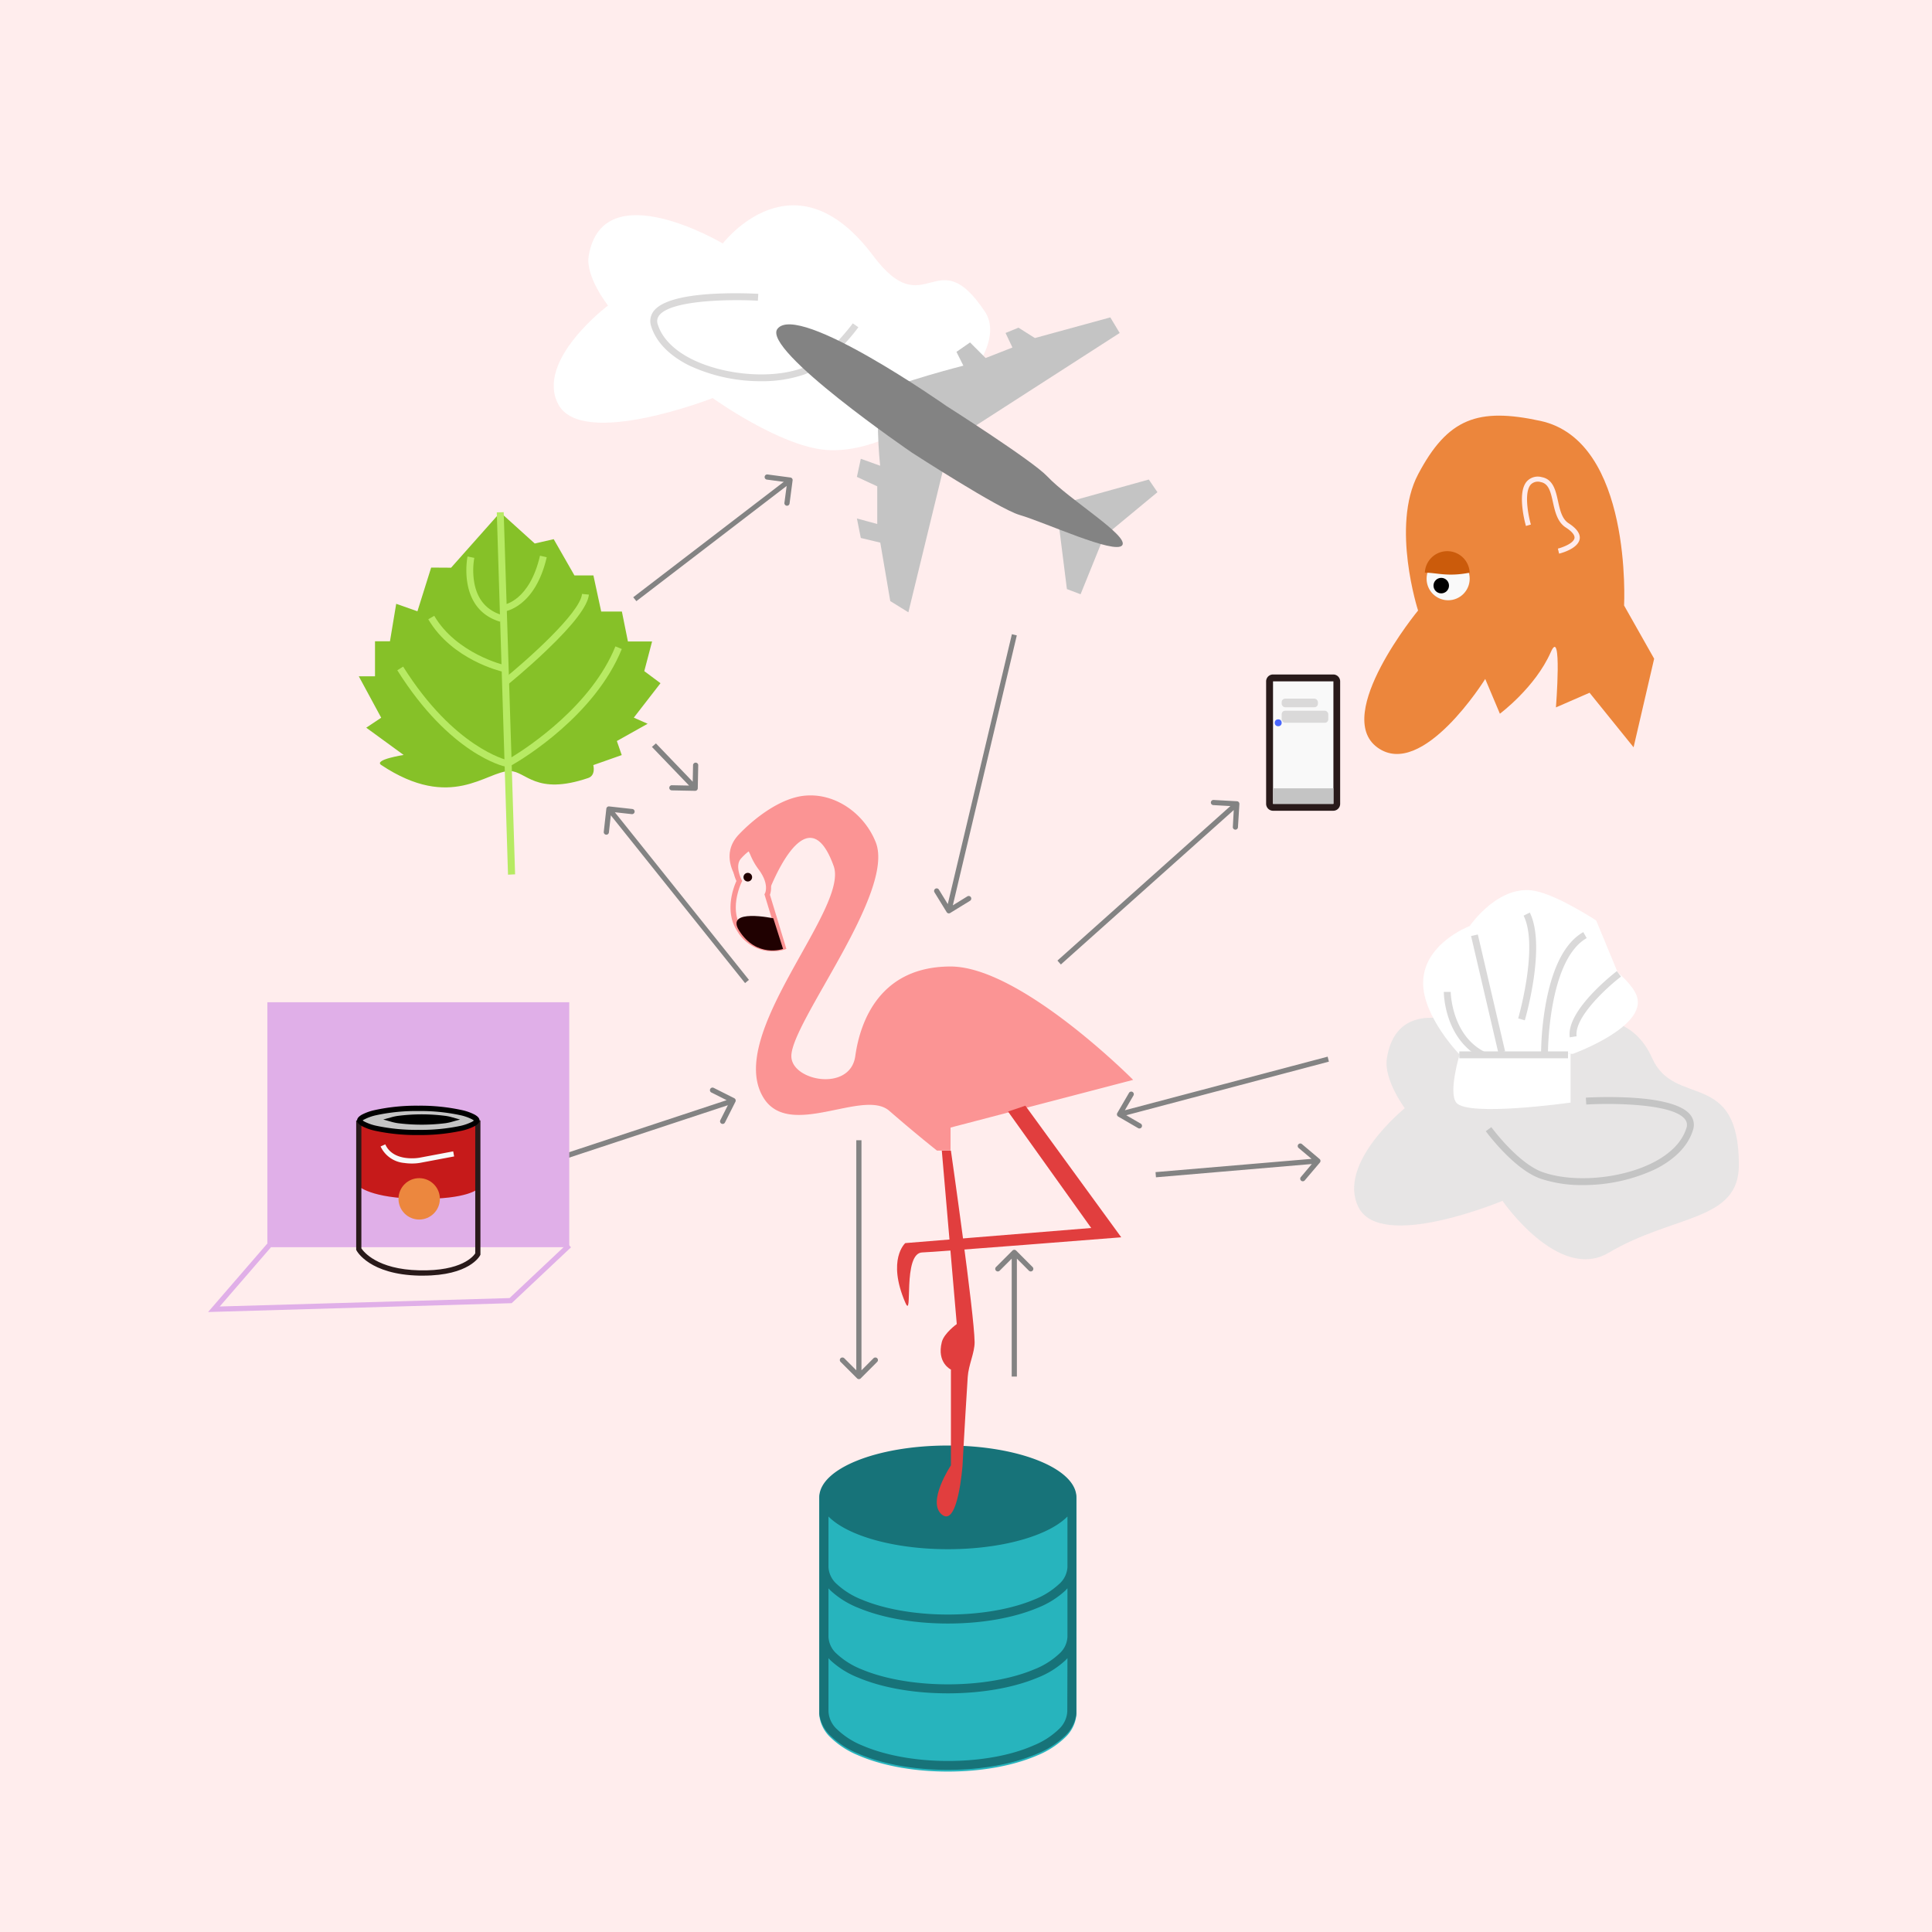 <svg id="Layer_1" data-name="Layer 1" xmlns="http://www.w3.org/2000/svg" viewBox="0 0 495.92 495.92"><defs><style>.cls-1{fill:#ffeded;}.cls-2{fill:#838383;}.cls-3{fill:#27b4bd;}.cls-4{fill:#177379;fill-rule:evenodd;}.cls-5{fill:#fb9494;}.cls-6{fill:#200101;}.cls-7{fill:#e13e3e;}.cls-8{fill:#86c128;}.cls-9{fill:#b7ea63;}.cls-10{fill:#fff;}.cls-11{fill:#e7e5e5;}.cls-12{fill:#dad9d9;}.cls-13{fill:#c4c4c4;}.cls-14{fill:#f9f9f9;}.cls-15{fill:#291a1a;}.cls-16{fill:#4a67fd;}.cls-17{fill:#e0afe8;}.cls-18{fill:#c61a1a;}.cls-19{fill:#ec873e;}.cls-20{fill:#ec863c;}.cls-21{fill:#ffebeb;}.cls-22{fill:#cb5b0b;}</style></defs><rect class="cls-1" width="495.92" height="495.92"/><path class="cls-2" d="M188.78,282.79a.67.67,0,0,0-.3-.89l-5.34-2.69a.67.67,0,0,0-.6,1.19l4.75,2.39-2.39,4.75a.66.66,0,0,0,1.19.59ZM137.47,300l50.92-16.82-.42-1.26-50.92,16.82Z"/><path class="cls-2" d="M156.38,207a.66.66,0,0,0-.74.58l-.66,5.94a.66.66,0,1,0,1.32.15l.59-5.28,5.28.59a.67.67,0,0,0,.73-.59.66.66,0,0,0-.58-.73Zm35.86,44.52-35.42-44.28-1,.83,35.43,44.28Z"/><path class="cls-2" d="M243,234.14a.65.65,0,0,0,.91.21l5.09-3.13a.66.66,0,1,0-.7-1.13l-4.52,2.79L241,228.35a.66.66,0,0,0-1.13.7Zm16.74-71.35-16.83,70.85,1.3.3L261,163.1Z"/><path class="cls-3" d="M276.3,384.79c0-7.34-14.77-13.3-33-13.3s-33,6-33,13.3v55.5h0a9.19,9.19,0,0,0,2.81,5.62,22.54,22.54,0,0,0,7.19,4.67c5.94,2.59,14.06,4.16,23,4.16s17-1.57,23-4.16a22.54,22.54,0,0,0,7.19-4.67,9.17,9.17,0,0,0,2.8-5.62h0Z"/><path class="cls-4" d="M276.3,384.35c0-7.35-14.77-13.3-33-13.3s-33,5.95-33,13.3v55.49h0a9.21,9.21,0,0,0,2.81,5.63,22.53,22.53,0,0,0,7.19,4.66c5.94,2.59,14.06,4.17,23,4.17s17-1.58,23-4.17a22.53,22.53,0,0,0,7.19-4.66,9.2,9.2,0,0,0,2.8-5.63h0ZM274,402.27v-13c-4.84,4.92-16.75,8.39-30.67,8.39s-25.83-3.47-30.67-8.39v13a6.22,6.22,0,0,0,2.15,4.35,20.42,20.42,0,0,0,6.46,4c5.59,2.34,13.38,3.81,22.06,3.81s16.47-1.47,22.06-3.81a20.25,20.25,0,0,0,6.45-4A6.2,6.2,0,0,0,274,402.27Zm0,5.44v12.48a6.2,6.2,0,0,1-2.16,4.35,20.25,20.25,0,0,1-6.45,4c-5.59,2.34-13.39,3.81-22.06,3.81s-16.47-1.47-22.06-3.81a20.42,20.42,0,0,1-6.46-4,6.22,6.22,0,0,1-2.15-4.35V407.71c.17.19.34.37.53.56a22.81,22.81,0,0,0,7.19,4.47c5.93,2.47,14,4,22.95,4s17-1.51,22.95-4a22.81,22.81,0,0,0,7.19-4.47C273.64,408.08,273.81,407.9,274,407.71Zm0,17.92c-.17.19-.34.37-.53.56a22.63,22.63,0,0,1-7.19,4.47c-5.93,2.48-14,4-22.95,4s-17-1.5-22.95-4a22.63,22.63,0,0,1-7.19-4.47c-.19-.19-.36-.37-.53-.56v13.64a6.63,6.63,0,0,0,2.17,4.59,20.31,20.31,0,0,0,6.45,4.16c5.59,2.43,13.38,4,22.05,4s16.46-1.53,22-4a20.36,20.36,0,0,0,6.46-4.16,6.67,6.67,0,0,0,2.17-4.59Z"/><path class="cls-5" d="M244,248.09c-17.91,0-23.17,13.74-24.46,23s-16.41,6.41-16.41,0c0-8.7,26.74-42,21.67-54.87-2.88-7.3-10.24-12.63-18-12-6.42.49-13.23,5.86-17.16,10-5.32,5.59,0,12,0,12s-3.64,7.09,0,12.67a10.08,10.08,0,0,0,11.48,4.62L197,229.73s9.87-27.28,17-7.41c3.94,11.06-28,43.38-18,59.49,6.68,10.78,25.63-2.47,32.28,3.33s12.23,10.2,12.23,10.2H244v-5.91l46.87-12.24S262,248.09,244,248.09Z"/><path class="cls-1" d="M196.92,229.63s1.48-2.67-1.73-6.92-1.57-6.89-5.42-2.83c-2.13,2.24,0,6.26,0,6.26s-3.57,7,0,12.47A9.85,9.85,0,0,0,201,243.15Z"/><path class="cls-5" d="M198.33,244.18a10.56,10.56,0,0,1-9.12-5.21c-3.34-5.15-.84-11.37-.18-12.83-.48-1-1.83-4.52.26-6.72,1.56-1.65,2.33-2.36,3.14-2.22s1,.79,1.38,1.71a15.07,15.07,0,0,0,1.91,3.4c2.87,3.8,2.23,6.51,1.91,7.36l4.22,13.9-.61.21A10,10,0,0,1,198.33,244.18Zm-6.16-25.64a13.7,13.7,0,0,0-1.92,1.79c-1.77,1.87.09,5.46.11,5.5l.16.3-.16.31c0,.07-3.35,6.71,0,11.81s8.16,4.79,9.86,4.43l-4-13.13.14-.24c.06-.12,1.18-2.42-1.68-6.2a17,17,0,0,1-2.07-3.67A9,9,0,0,0,192.17,218.54Z"/><path class="cls-6" d="M201,243.58l-2.5-7.86s-12.38-2.64-8.8,3.11C194.2,246,201,243.58,201,243.58Z"/><path class="cls-7" d="M244.09,351.55v24.59s-6.26,9.38-2.34,12.62c4.17,3.45,5.32-12.62,5.32-12.62s.47-9.15,1.33-22.65c.2-3.17,1.8-6.25,1.77-9-.08-7.31-6.08-49.12-6.08-49.12h-2.34l3.84,44.5s-3.27,2.34-3.84,4.62C240.4,349.83,244.09,351.55,244.09,351.55Z"/><path class="cls-7" d="M280.1,315.21l-21.35-29.89,4.45-1.5,24.61,33.78s-48.93,3.88-51,3.88c-5.27,0-2.35,17.74-4.44,12.86-4.75-11.06,0-15.25,0-15.25Z"/><circle class="cls-6" cx="191.95" cy="225.16" r="1.11"/><path class="cls-8" d="M115.79,145.72l12.62-14.21,8.85,8,4.87-1.11,5.32,9.3h4.87l2,9.27h5.31l1.55,7.69h6.2l-2,7.61,4.16,3.1-6.85,8.84,3.55,1.57-7.9,4.43,1.25,3.61-7.3,2.57S153,199,151,199.7c-13.58,4.61-15.94-1.78-20.15-1.78-6,0-15,10.41-33-1.56-2-1.37,5.76-2.57,5.76-2.57l-9.6-7,3.84-2.56L92.1,173.6h4.16v-9h3.84l1.6-9.61,5.45,1.92,3.52-11.22Z"/><path class="cls-9" d="M130.4,224.52l-2.88-93,1.77-.05,2,62.93c4.62-2.83,20.6-13.44,26.68-28.48l1.64.67c-6.82,16.86-25,28-28.26,29.84l.87,28Z"/><path class="cls-9" d="M130.51,175.59l-1.11-1.38c5.4-4.37,19.53-16.8,20-21.76l1.77.18c-.3,2.88-3.9,7.63-10.71,14.14C135.53,171.52,130.56,175.55,130.51,175.59Z"/><path class="cls-9" d="M129.4,157l-.21-1.76c.26,0,6.74-1,9.42-12.6l1.73.4C137.36,155.85,129.72,156.92,129.4,157Z"/><path class="cls-9" d="M129.77,196.8c-.57-.12-14.24-3.2-27.79-24.75l1.5-.94c13.1,20.84,26.53,23.93,26.66,24Z"/><path class="cls-9" d="M129.1,172.44c-.53-.12-13.07-3.08-19.17-13.48l1.53-.89c5.71,9.72,17.91,12.62,18,12.65Z"/><path class="cls-9" d="M128.38,159.59c-11.06-3.3-8.4-16.62-8.37-16.75l1.74.36a18.63,18.63,0,0,0,0,6.41c.79,4.32,3.2,7.1,7.15,8.28Z"/><path class="cls-10" d="M151.12,65.63c3.65-21.41,34.41-3.13,34.41-3.13s18.26-24,38.59,3.13c13.55,18.08,16.17-4.44,28.69,14.36,7.86,11.81-20.29,37-40.68,35.51-11.9-.89-29.2-13.32-29.2-13.32s-33.56,13.12-39.64,1.57c-5.92-11.27,12.78-25.33,12.78-25.33S150.19,71,151.12,65.63Z"/><path class="cls-11" d="M356,271.65c3.4-21.43,32.11-3.13,32.11-3.13s26.87-17.35,36,3.13c5.71,12.81,22.24,2.56,22.24,27.38,0,14.56-16.73,12.65-33.44,22.54-12.84,7.6-27.24-13.33-27.24-13.33s-31.32,13.13-37,1.57c-5.53-11.28,11.92-25.35,11.92-25.35S355.1,277.07,356,271.65Z"/><path class="cls-12" d="M195.46,97.85a43.33,43.33,0,0,1-18.7-4.1c-5-2.53-8.38-6-9.61-10a4.16,4.16,0,0,1,.67-3.93c1.92-2.45,7.06-3.93,15.27-4.4a113.33,113.33,0,0,1,11.55,0l-.1,1.77c-5.95-.35-22.09-.37-25.32,3.75a2.39,2.39,0,0,0-.38,2.32c1.09,3.52,4.1,6.6,8.71,8.92,8.26,4.13,20.39,5.15,28.22,2.35,6.31-2.25,13.07-11.44,13.13-11.53l1.44,1c-.29.4-7.15,9.72-14,12.16A33.05,33.05,0,0,1,195.46,97.85Z"/><path class="cls-13" d="M406.29,304.19a33.11,33.11,0,0,1-10.91-1.66c-6.83-2.44-13.69-11.77-14-12.16l1.43-1.05c.06.1,6.83,9.29,13.14,11.54,7.83,2.79,19.95,1.78,28.21-2.36,4.61-2.31,7.62-5.39,8.71-8.92a2.32,2.32,0,0,0-.38-2.31c-3.23-4.12-19.37-4.11-25.32-3.75l-.1-1.77a115,115,0,0,1,11.55,0c8.21.48,13.35,2,15.27,4.41a4.13,4.13,0,0,1,.67,3.93c-1.23,4-4.55,7.44-9.61,10A43.43,43.43,0,0,1,406.29,304.19Z"/><path class="cls-2" d="M203.45,123.31a.65.65,0,0,0-.57-.74l-5.92-.79a.67.67,0,0,0-.18,1.32l5.27.7-.7,5.26a.67.67,0,0,0,.58.75.66.66,0,0,0,.74-.57Zm-40.1,31,39.85-30.55-.81-1-39.85,30.55Z"/><path class="cls-2" d="M318.14,206.37a.67.67,0,0,0-.63-.7l-6-.33a.66.66,0,1,0-.07,1.32l5.3.3-.29,5.31a.66.66,0,1,0,1.32.07Zm-45.83,41.2,45.61-40.74-.89-1-45.6,40.74Z"/><rect class="cls-14" x="325.89" y="174.01" width="17.27" height="33.21" rx="0.89"/><path class="cls-15" d="M342.27,208.11h-15.5a1.78,1.78,0,0,1-1.77-1.77V174.9a1.77,1.77,0,0,1,1.77-1.77h15.5A1.77,1.77,0,0,1,344,174.9v31.44A1.77,1.77,0,0,1,342.27,208.11Zm-15.5-33.21h0v31.44h15.5V174.9Z"/><rect class="cls-12" x="328.99" y="179.33" width="9.3" height="2.21" rx="0.89"/><rect class="cls-12" x="328.99" y="182.43" width="11.96" height="3.1" rx="0.89"/><circle class="cls-16" cx="328.1" cy="185.53" r="0.89"/><path class="cls-13" d="M326.77,202.35h15.5v4h-15.5Z"/><path class="cls-13" d="M273.86,151.21l-2-15.94,3.1-6.64,19.92-5.54,2.22,3.25-13.73,11.37-6,14.83Z"/><path class="cls-13" d="M225.92,119.55s-1.8-16.82,1-19,20.36-6.69,20.36-6.69l-1.77-3.54L249,87.9l4,4,6.88-2.7-1.77-3.73,3.32-1.36,4.21,2.66L285,81.47l2.41,4-43.62,28.08-10.62,43.62-4.65-2.88-2.56-15-5-1.2-1-5,5.22,1.41v-9.66l-5.22-2.43,1-4.65Z"/><path class="cls-2" d="M261.68,132.17c-5.31-1.55-27.62-16-27.62-16s-38.62-26.4-34.5-31.76c5.33-6.93,43.31,19.76,43.31,19.76s22.14,14.07,25.9,18.06c5.63,6,21.15,15.35,19.28,17.75S268.29,134.1,261.68,132.17Z"/><polygon class="cls-17" points="53.41 336.78 68.57 319.25 69.58 320.12 56.4 335.36 130.79 333.2 145.66 319.2 146.57 320.17 131.34 334.51 53.41 336.78"/><rect class="cls-17" x="68.63" y="257.26" width="77.49" height="62.88"/><path class="cls-18" d="M107.63,307.73c-12.48-.14-15.53-3.24-15.53-3.24V287.37h30.55v17.8S120.1,307.87,107.63,307.73Z"/><path class="cls-15" d="M108.57,327.44h-.95c-12.73-.28-16-6.23-16.11-6.48l-.08-.14V287.59h31.89v34.48l-.07.14C123.14,322.43,120.5,327.44,108.57,327.44Zm-15.81-7c.54.81,4,5.4,14.88,5.64s13.88-3.63,14.35-4.36V288.92H92.76Z"/><path class="cls-13" d="M122.43,287.59c0,.12-.13.45-.9.88a12.59,12.59,0,0,1-3.19,1.13,49.26,49.26,0,0,1-11,1.09,49.23,49.23,0,0,1-11-1.09,12.59,12.59,0,0,1-3.19-1.13c-.77-.43-.9-.76-.9-.88s.13-.45.9-.89a13,13,0,0,1,3.19-1.13,49.9,49.9,0,0,1,11-1.08,49.93,49.93,0,0,1,11,1.08,13,13,0,0,1,3.19,1.13C122.3,287.14,122.43,287.46,122.43,287.59Z"/><path d="M107.37,291.35a50.11,50.11,0,0,1-11.11-1.1,13.52,13.52,0,0,1-3.37-1.2c-.82-.46-1.23-.95-1.23-1.46s.41-1,1.23-1.47a13.17,13.17,0,0,1,3.37-1.19,50.06,50.06,0,0,1,11.11-1.11,50.09,50.09,0,0,1,11.12,1.11,13.17,13.17,0,0,1,3.37,1.19q1.23.7,1.23,1.47c0,.51-.41,1-1.23,1.46a13.52,13.52,0,0,1-3.37,1.2A50.15,50.15,0,0,1,107.37,291.35Zm-14.28-3.76a3.46,3.46,0,0,0,.46.31,12.53,12.53,0,0,0,3,1.06,49.16,49.16,0,0,0,10.8,1.06A49.19,49.19,0,0,0,118.18,289a12.69,12.69,0,0,0,3-1.06,3.46,3.46,0,0,0,.46-.31,2.69,2.69,0,0,0-.46-.31,12.26,12.26,0,0,0-3-1.06,48.54,48.54,0,0,0-10.81-1.07,48.5,48.5,0,0,0-10.8,1.07,12.11,12.11,0,0,0-3,1.06A2.69,2.69,0,0,0,93.09,287.59Z"/><circle class="cls-19" cx="107.6" cy="307.73" r="5.31"/><path d="M117,287.06l-1.19-.33a11.58,11.58,0,0,0-1.46-.3,48,48,0,0,0-12.21,0,11.4,11.4,0,0,0-1.47.3l-1.19.33-1.1.31,1.1.3,1.19.34a13.41,13.41,0,0,0,1.47.3,49.23,49.23,0,0,0,12.21,0,13.68,13.68,0,0,0,1.46-.3l1.19-.34,1.1-.3Z"/><path class="cls-14" d="M105.7,298.66a13.42,13.42,0,0,1-1.91-.14,7.4,7.4,0,0,1-6.1-4.24l1.21-.54c2.06,4.64,8.67,3.45,8.73,3.44l8.7-1.64.24,1.3-8.69,1.64A12.24,12.24,0,0,1,105.7,298.66Z"/><path class="cls-2" d="M220,353.81a.66.66,0,0,0,.94,0l4.22-4.23a.66.66,0,0,0,0-.94.68.68,0,0,0-.94,0l-3.75,3.76-3.76-3.76a.68.68,0,0,0-.94,0,.66.66,0,0,0,0,.94Zm-.2-61.13v60.66h1.33V292.68Z"/><path class="cls-2" d="M260.83,321a.66.66,0,0,0-.94,0l-4.23,4.23a.66.66,0,1,0,.94.94l3.76-3.76,3.75,3.76a.66.66,0,1,0,.94-.94Zm.19,32.35V321.46h-1.33v31.88Z"/><path class="cls-10" d="M374.71,270.51s-3,9.79-.91,12.51c2.9,3.73,29.35,0,29.35,0V270.51Z"/><path class="cls-10" d="M365.3,252.36c0,8.6,9.19,18.15,9.19,18.15h29.26s19.2-6.95,16.39-14.84c-1-2.86-4.9-6.06-4.9-6.06l-5.52-13.33s-9.63-6.35-15.62-7.58c-9.41-1.92-16.85,9-16.85,9S365.3,242.17,365.3,252.36Z"/><path class="cls-12" d="M380.16,271.52c-9.37-4.87-9.55-16.42-9.55-16.91h1.77c0,.1.18,11,8.6,15.34Zm4.45-1.25-7-30,1.73-.4,7,30Zm12.74-.2h-1.77a76,76,0,0,1,1.31-13c1.78-9.25,5-15.24,9.52-17.81l.87,1.54C397.47,246.4,397.35,269.83,397.35,270.07Zm5.59-3.8c-1-6.94,11.54-16.55,12.08-17l1.07,1.41c-3.4,2.6-12.07,10.4-11.39,15.31ZM391.4,261.9l-1.7-.49c.06-.19,5.31-18.49,1.39-26.37l1.59-.79C396.9,242.75,391.63,261.12,391.4,261.9Z"/><rect class="cls-12" x="374.59" y="269.88" width="27.9" height="1.77"/><path class="cls-2" d="M338.79,298.42a.65.65,0,0,0-.08-.93l-4.57-3.86a.66.66,0,0,0-.85,1l4.06,3.42-3.42,4.06a.66.66,0,1,0,1,.86Zm-42.07,3.78,41.62-3.55-.11-1.32-41.62,3.54Z"/><path class="cls-2" d="M286.79,285.7a.67.67,0,0,0,.24.91l5.17,3a.67.67,0,0,0,.67-1.15l-4.6-2.67,2.68-4.6a.67.67,0,0,0-.24-.9.66.66,0,0,0-.91.24Zm54-14.47L287.2,285.4l.34,1.28,53.57-14.17Z"/><path class="cls-20" d="M416.88,155.42l7.72,13.66-5.28,22.74-11.3-14-8.63,3.76s1.65-21-1.33-14.17c-4,9.08-13.06,15.79-13.06,15.79l-3.76-8.92s-16.15,26-27.69,17.58S364,156.71,364,156.71s-7-21.69,0-34.94c7.63-14.48,15.42-17.19,31.41-13.73C419.12,113.17,416.88,155.42,416.88,155.42Z"/><circle class="cls-14" cx="371.72" cy="148.55" r="5.53"/><path class="cls-21" d="M400.2,142.11l-.31-1.29c1-.25,4-1.28,4.26-2.68.13-.77-.65-1.72-2.25-2.75-2.15-1.39-2.75-4.1-3.28-6.48-.57-2.57-1.06-4.78-3.12-5.16a2.54,2.54,0,0,0-2.54.6c-1.86,2-.64,8.12,0,10.29l-1.27.37a29.89,29.89,0,0,1-.89-4.53c-.38-3.37,0-5.73,1.2-7a3.81,3.81,0,0,1,3.77-1c2.91.55,3.55,3.41,4.16,6.18.5,2.24,1,4.56,2.71,5.65,2.11,1.36,3.07,2.74,2.84,4.09C405,140.87,400.7,142,400.2,142.11Z"/><circle cx="369.95" cy="150.32" r="1.99"/><path class="cls-22" d="M365.74,147c3.18,0,5.75,1.11,11.51,0a5.76,5.76,0,0,0-11.51,0Z"/><path class="cls-2" d="M178.43,203a.68.68,0,0,0,.68-.65l.12-6a.67.67,0,0,0-1.33,0l-.11,5.31-5.31-.1a.66.66,0,0,0-.68.65.65.65,0,0,0,.65.67Zm-11.09-11.28L178,202.81l1-.92-10.63-11.07Z"/></svg>